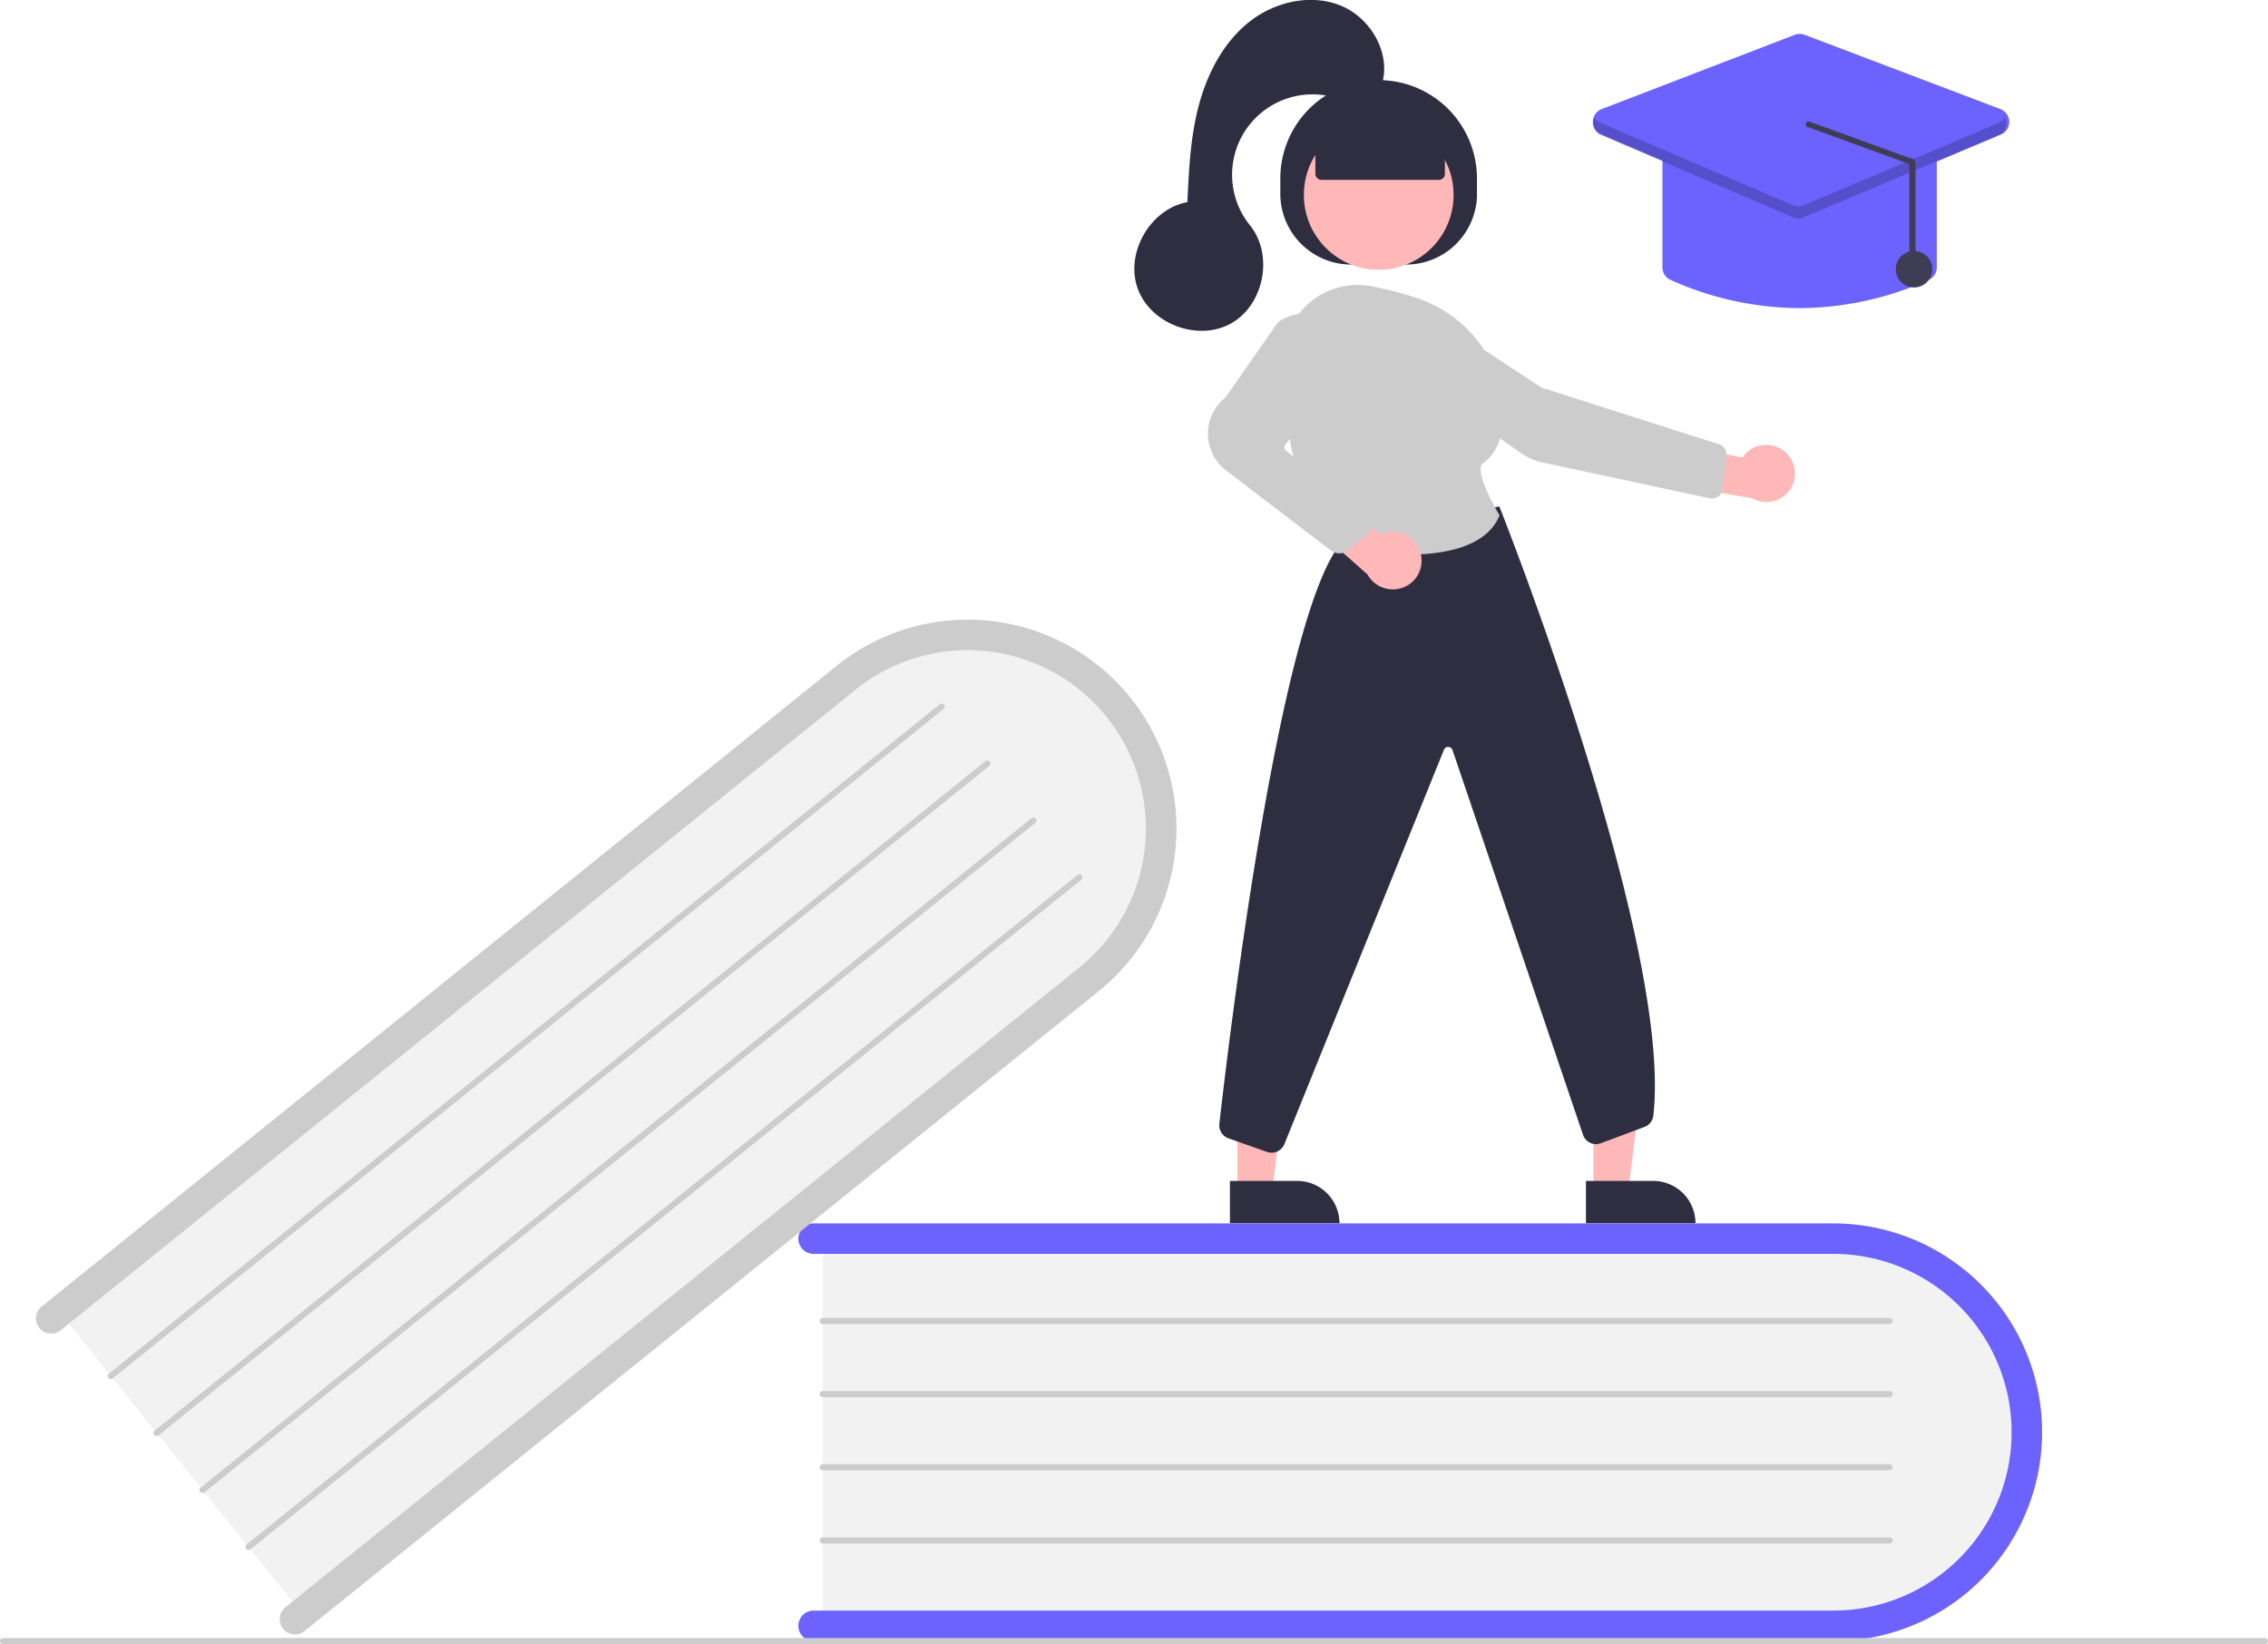 <svg id="396c4fd1-07dc-4a81-af84-e4d580abd7fd" data-name="Слой 1" xmlns="http://www.w3.org/2000/svg" viewBox="0 0 744 539.29"><title>education-woman-3</title><path d="M595.58,404.29c37.11,0,67.3,29.16,67.3,65s-30.19,65-67.3,65H269.89v-130Z" transform="translate(0 0)" fill="#f2f2f2"/><path d="M266.89,528.29h334.5a58.5,58.5,0,0,0,0-117H266.89a5,5,0,0,1,0-10h334.5a68.5,68.5,0,0,1,0,137H266.89a5,5,0,0,1,0-10Z" transform="translate(0 0)" fill="#6c63ff"/><path d="M268.89,433.29a1,1,0,0,1,1-1h350a1,1,0,0,1,0,2h-350A1,1,0,0,1,268.89,433.29Z" transform="translate(0 0)" fill="#ccc"/><path d="M268.89,457.29a1,1,0,0,1,1-1h350a1,1,0,0,1,0,2h-350A1,1,0,0,1,268.89,457.29Z" transform="translate(0 0)" fill="#ccc"/><path d="M268.89,481.29a1,1,0,0,1,1-1h350a1,1,0,0,1,0,2h-350A1,1,0,0,1,268.89,481.29Z" transform="translate(0 0)" fill="#ccc"/><path d="M268.89,505.29a1,1,0,0,1,1-1h350a1,1,0,0,1,0,2h-350A1,1,0,0,1,268.89,505.29Z" transform="translate(0 0)" fill="#ccc"/><path d="M271.78,224.41c28.9-23.28,70.7-19.52,93.19,8.39s17.27,69.56-11.62,92.84L99.73,530,18.17,428.76Z" transform="translate(0 0)" fill="#f2f2f2"/><path d="M93.63,527.2,354.1,317.32a58.5,58.5,0,0,0-73.41-91.11L20.22,436.09h0A5,5,0,1,1,14,428.3L274.42,218.43a68.5,68.5,0,0,1,86,106.68L99.91,535a5,5,0,1,1-6.27-7.79Z" transform="translate(0 0)" fill="#ccc"/><path d="M37,452.12h0a1,1,0,1,1-1.25-1.56L308.27,231h0a1,1,0,1,1,1.25,1.56L37,452.12Z" transform="translate(0 0)" fill="#ccc"/><path d="M52,470.81a1,1,0,1,1-1.25-1.56l272.54-219.6a1,1,0,0,1,1.25,1.56L52,470.81Z" transform="translate(0 0)" fill="#ccc"/><path d="M67.1,489.5a1,1,0,1,1-1.25-1.56l272.54-219.6a1,1,0,0,1,1.25,1.56L67.11,489.49Z" transform="translate(0 0)" fill="#ccc"/><path d="M82.16,508.18a1,1,0,1,1-1.25-1.56L353.45,287h0a1,1,0,1,1,1.25,1.56L82.17,508.18Z" transform="translate(0 0)" fill="#ccc"/><path d="M0,538.29a1,1,0,0,1,1-1H743a1,1,0,0,1,0,2H1A1,1,0,0,1,0,538.29Z" transform="translate(0 0)" fill="#ccc"/><polygon points="405.92 346.53 422.79 346.52 417.35 390.62 405.92 390.62 405.92 346.53" fill="#ffb8b8"/><path d="M425.52,387.35a13.88,13.88,0,0,1,13.88,13.88H403.47V387.35h22Z" transform="translate(0 0)" fill="#2f2e41"/><polygon points="522.71 346.53 539.58 346.52 534.15 390.62 522.71 390.62 522.71 346.53" fill="#ffb8b8"/><path d="M542.31,387.35a13.88,13.88,0,0,1,13.88,13.88H520.26V387.35h22Z" transform="translate(0 0)" fill="#2f2e41"/><path d="M484.53,63.53a23.25,23.25,0,0,1-23.25,23.25h-18A23.25,23.25,0,0,1,420,63.53v-5h0a32.25,32.25,0,0,1,32.25-32.25h0a32.25,32.25,0,0,1,32.25,32.25v5Z" transform="translate(0 0)" fill="#2f2e41"/><circle cx="452.28" cy="63.94" r="24.56" fill="#ffb8b8"/><path d="M337.51,196.12" transform="translate(0 0)" fill="#ffb8b8"/><path d="M587.66,159.89a9.43,9.43,0,0,1-12.84,3.57L545,158.25l5.54-12.2,21.05,4a9.43,9.43,0,0,1,16.06,9.85Z" transform="translate(0 0)" fill="#ffb8b8"/><path d="M471.15,104.39a10,10,0,0,0-11.27,16.46l38.79,27.6a19.81,19.81,0,0,0,7.37,3.25l54.83,11.75.33.05a3.5,3.5,0,0,0,3.88-3.07l1.27-10.95a3.51,3.51,0,0,0-2.41-3.74l-58.26-18.6-34.53-22.74.28-.42Z" transform="translate(0 0)" fill="#ccc"/><path d="M415.66,377.85,403,373.38a4.48,4.48,0,0,1-3-4.75c3.16-28,20-168.76,40.44-191.07l.11-.12,51.28-11.34.16.39c.57,1.43,56.82,143.26,50.37,199.46a4.49,4.49,0,0,1-2.9,3.7L525.14,375l-.26.09a4.5,4.5,0,0,1-5.63-3L476.5,246.06a1.5,1.5,0,0,0-2.81-.16l-52.41,129.5a4.52,4.52,0,0,1-4.14,2.7A4.46,4.46,0,0,1,415.66,377.85Z" transform="translate(0 0)" fill="#2f2e41"/><path d="M440.49,180.06a4.45,4.45,0,0,1-2.63-1.53c-14.3-17.34-17.09-42.59-16.91-60.72A24.53,24.53,0,0,1,430,98.94a24.28,24.28,0,0,1,20.13-5,127.64,127.64,0,0,1,14.26,3.67h0c16.77,5.45,28.33,20.52,28.77,37.48.2,7.82-2.08,13.54-6.79,17-2.39,1.77,2.06,11.19,5.42,16.71l.13.22-.1.23c-4.26,10.22-18.11,12.7-30.54,12.7A122.22,122.22,0,0,1,440.49,180.06Z" transform="translate(0 0)" fill="#ccc"/><path d="M466,181.42A9.39,9.39,0,0,1,459.39,193a9.54,9.54,0,0,1-10.81-4.59l-22.86-20.23,11.12-7.49,16,14.55a9.41,9.41,0,0,1,1.45-.54,9.56,9.56,0,0,1,11.68,6.66Z" transform="translate(0 0)" fill="#ffb8b8"/><path d="M436.69,180.63l-34.25-26.14a15.19,15.19,0,0,1-.36-24.19l17-24.4.1-.11a13.25,13.25,0,0,1,17.89,1.43h0a13.29,13.29,0,0,1,.89,17.11l-16.32,21.58A1.5,1.5,0,0,0,422,148l26.44,20.28a4.5,4.5,0,0,1,.11,7.06l-6.3,5.15a4.5,4.5,0,0,1-5.52.13Z" transform="translate(0 0)" fill="#ccc"/><path d="M472,59h-38.5a2,2,0,0,1-2-2V44.85l20.74-9.5L474,44.85V57A2,2,0,0,1,472,59Z" transform="translate(0 0)" fill="#2f2e41"/><path d="M440.74,33a26.37,26.37,0,0,0-30.69,40.91c7.8,9.65,4.67,26-6.14,32.13s-26.45.3-30.68-11.36,4.07-26.14,16.28-28.38c.51-10.71,1-21.52,3.79-31.89s8-20.4,16.33-27.09,20.26-9.53,30.19-5.48,16.65,15.79,13.45,26C454.3,29,446.75,35.55,440.74,33Z" transform="translate(0 0)" fill="#2f2e41"/><path d="M548,91.81h0a4.47,4.47,0,0,1-2.65-4.1V51.29a4.51,4.51,0,0,1,4.5-4.5h81a4.5,4.5,0,0,1,4.5,4.5V87.7a4.47,4.47,0,0,1-2.65,4.1,104.45,104.45,0,0,1-42.35,9.27A104.45,104.45,0,0,1,548,91.81Z" transform="translate(0 0)" fill="#6c63ff"/><path d="M588.63,71.22l-63.37-27.1a4.5,4.5,0,0,1,.15-8.34l63.37-24.37a4.48,4.48,0,0,1,3.21,0l64.23,24.37a4.5,4.5,0,0,1,.15,8.35l-64.23,27.1a4.53,4.53,0,0,1-3.52,0Z" transform="translate(0 0)" fill="#6c63ff"/><circle cx="627.89" cy="88.29" r="6" fill="#3f3d56"/><path d="M523.14,38.6A4,4,0,0,0,525,44.27l63.37,27.1a4,4,0,0,0,3.13,0l64.23-27.1a4,4,0,0,0,1.91-5.68,3.92,3.92,0,0,1-1.91,1.68l-64.23,27.1a4,4,0,0,1-3.13,0L525,40.27A3.93,3.93,0,0,1,523.14,38.6Z" transform="translate(0 0)" opacity="0.2" style="isolation:isolate"/><path d="M628.38,87.26V53.8a2,2,0,0,0-.6-1.42,2,2,0,0,0-1.43-.58l-33-12a1,1,0,0,0,0,2l33,12V87.26a1,1,0,1,0,2,0Z" transform="translate(0 0)" fill="#3f3d56"/></svg>